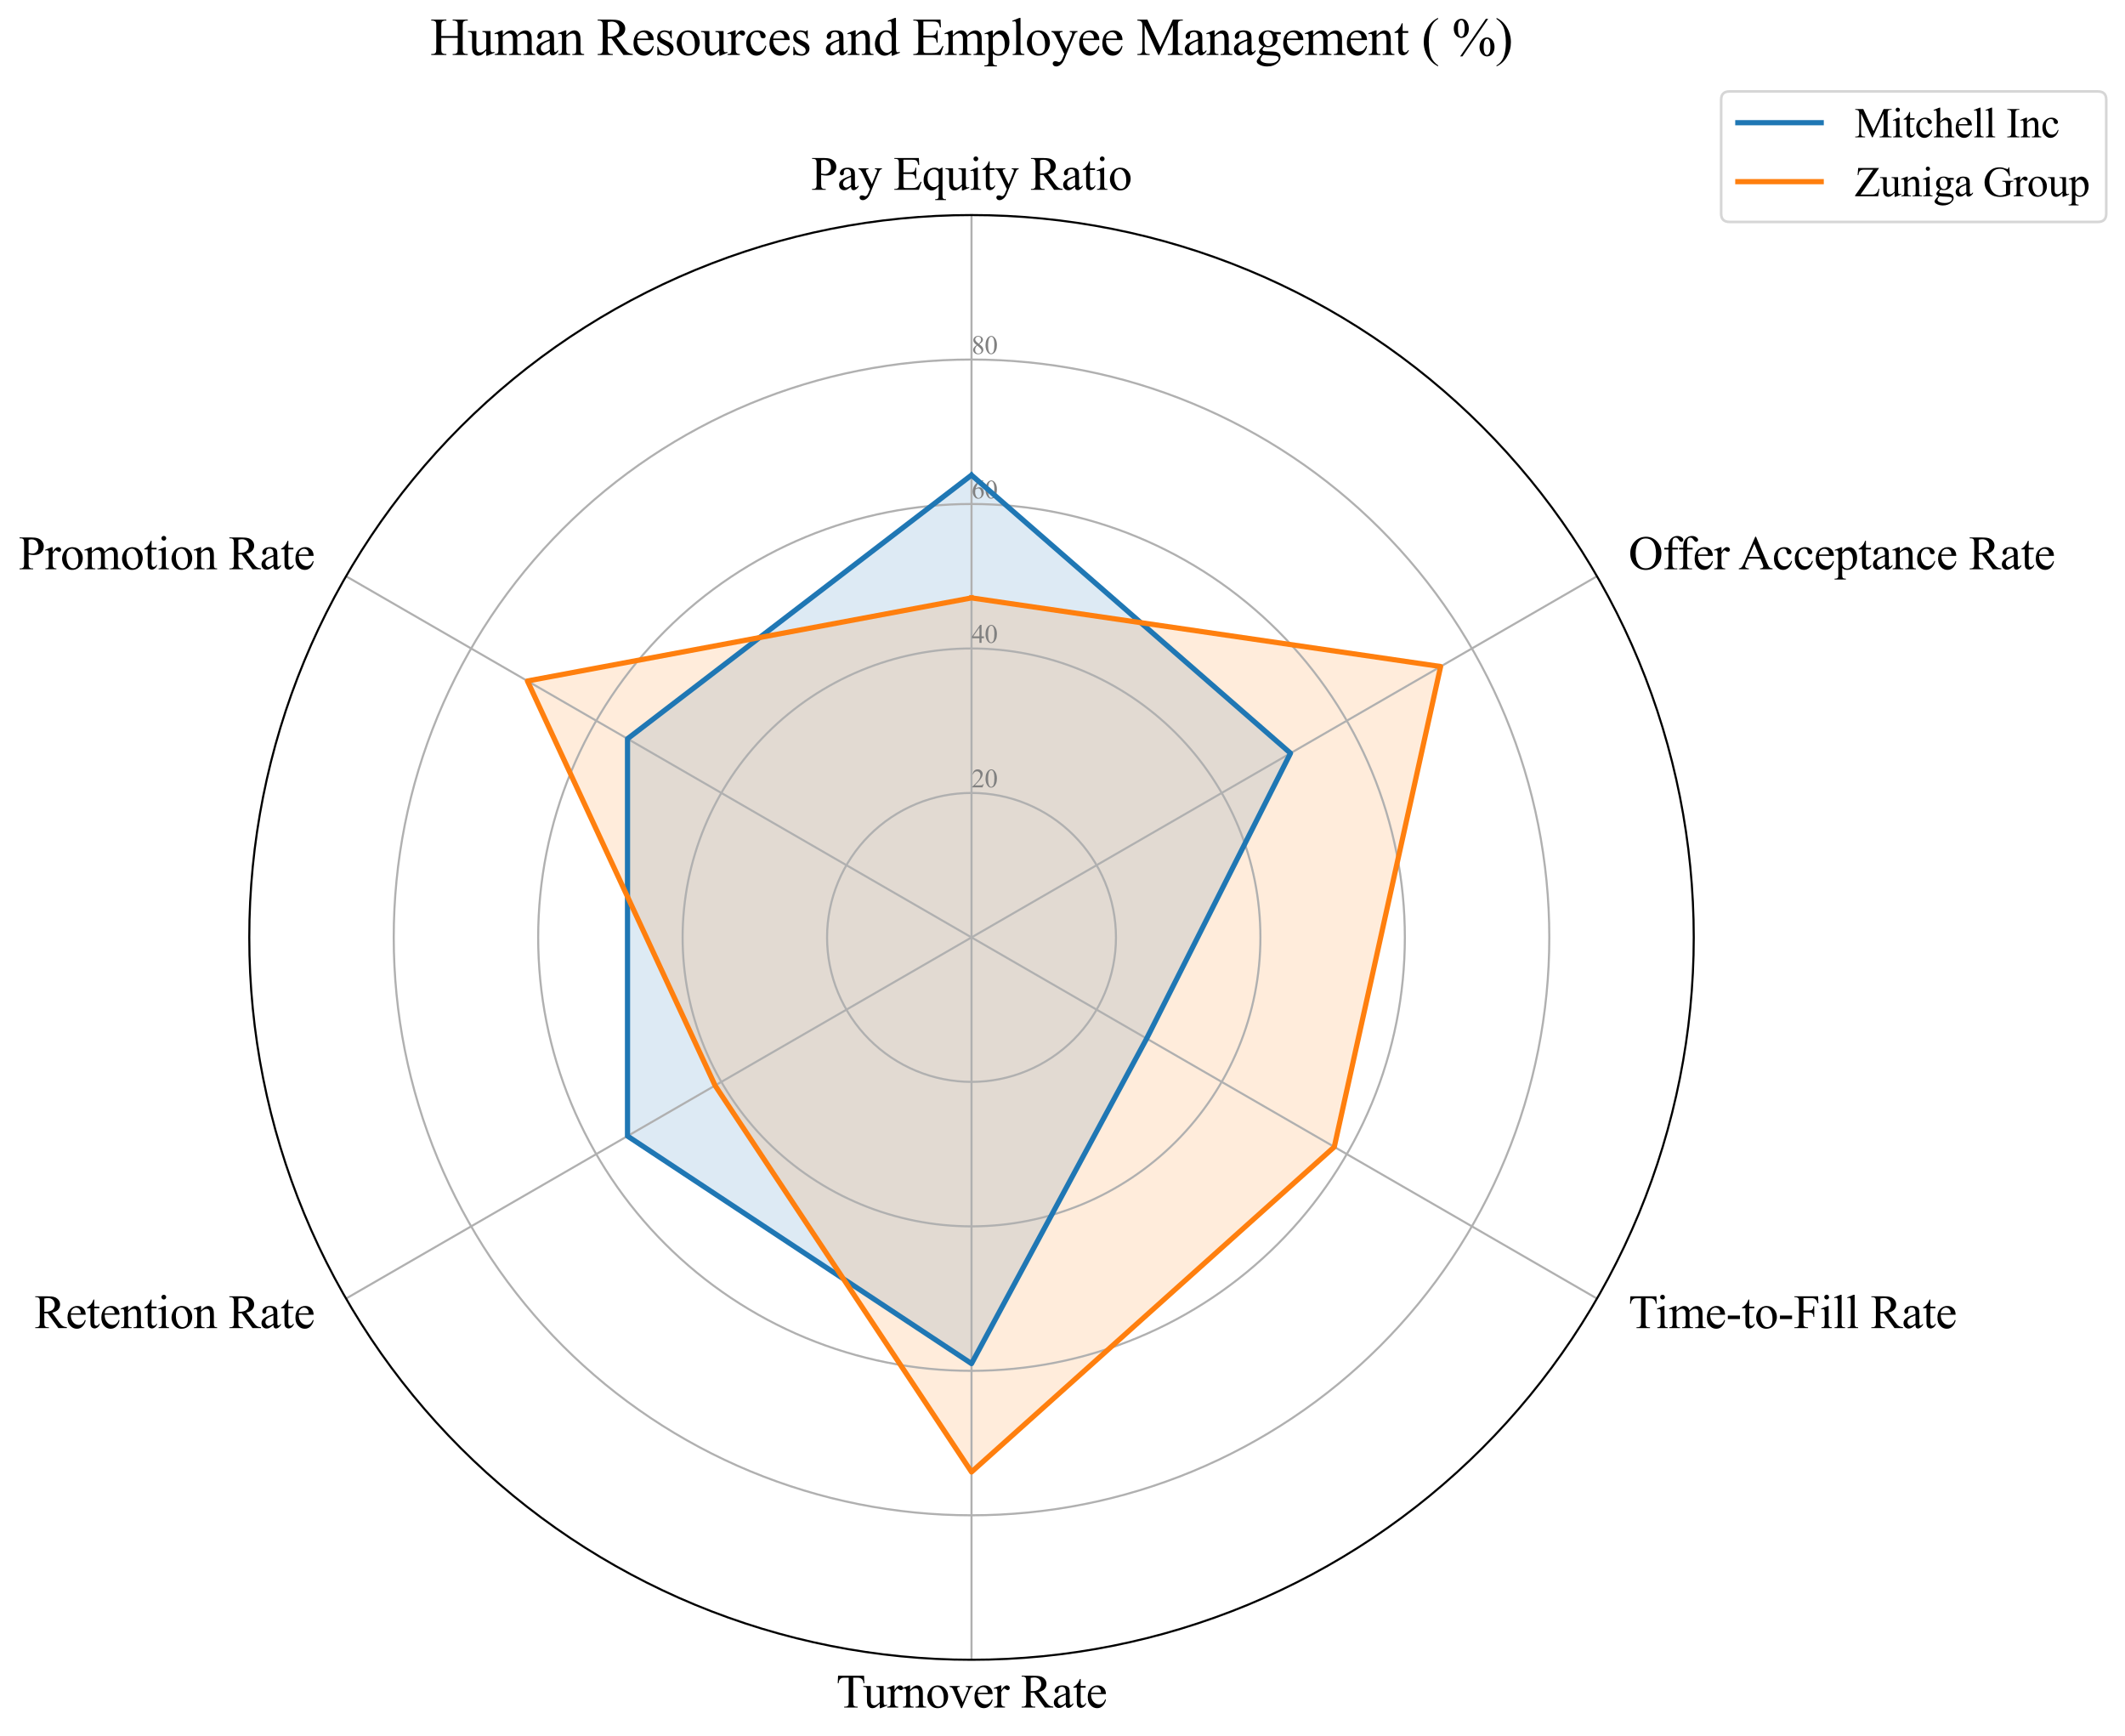 <?xml version="1.0" encoding="utf-8" standalone="no"?>
<!DOCTYPE svg PUBLIC "-//W3C//DTD SVG 1.1//EN"
  "http://www.w3.org/Graphics/SVG/1.1/DTD/svg11.dtd">
<svg xmlns:xlink="http://www.w3.org/1999/xlink" width="815.599pt" height="666.302pt" viewBox="0 0 815.599 666.302" xmlns="http://www.w3.org/2000/svg" version="1.1">
 <defs>
  <style type="text/css">*{stroke-linejoin: round; stroke-linecap: butt}</style>
 </defs>
 <g id="figure_1">
  <g id="patch_1">
   <path d="M 0 666.302 
L 815.599 666.302 
L 815.599 0 
L 0 0 
z
" style="fill: #ffffff"/>
  </g>
  <g id="axes_1">
   <g id="patch_2">
    <path d="M 650.079 359.728 
C 650.079 323.326 642.909 287.278 628.979 253.648 
C 615.049 220.017 594.629 189.457 568.889 163.718 
C 543.15 137.978 512.59 117.558 478.959 103.628 
C 445.329 89.698 409.281 82.528 372.879 82.528 
C 336.478 82.528 300.43 89.698 266.8 103.628 
C 233.169 117.558 202.609 137.978 176.869 163.718 
C 151.13 189.457 130.71 220.017 116.78 253.648 
C 102.85 287.278 95.679 323.326 95.679 359.728 
C 95.679 396.129 102.85 432.177 116.78 465.807 
C 130.71 499.438 151.13 529.998 176.869 555.737 
C 202.609 581.477 233.169 601.897 266.8 615.827 
C 300.43 629.757 336.478 636.928 372.879 636.928 
C 409.281 636.928 445.329 629.757 478.959 615.827 
C 512.59 601.897 543.15 581.477 568.889 555.737 
C 594.629 529.998 615.049 499.438 628.979 465.807 
C 642.909 432.177 650.079 396.129 650.079 359.728 
M 372.879 359.728 
C 372.879 359.728 372.879 359.728 372.879 359.728 
C 372.879 359.728 372.879 359.728 372.879 359.728 
C 372.879 359.728 372.879 359.728 372.879 359.728 
C 372.879 359.728 372.879 359.728 372.879 359.728 
C 372.879 359.728 372.879 359.728 372.879 359.728 
C 372.879 359.728 372.879 359.728 372.879 359.728 
C 372.879 359.728 372.879 359.728 372.879 359.728 
C 372.879 359.728 372.879 359.728 372.879 359.728 
C 372.879 359.728 372.879 359.728 372.879 359.728 
C 372.879 359.728 372.879 359.728 372.879 359.728 
C 372.879 359.728 372.879 359.728 372.879 359.728 
C 372.879 359.728 372.879 359.728 372.879 359.728 
C 372.879 359.728 372.879 359.728 372.879 359.728 
C 372.879 359.728 372.879 359.728 372.879 359.728 
C 372.879 359.728 372.879 359.728 372.879 359.728 
C 372.879 359.728 372.879 359.728 372.879 359.728 
z
" style="fill: #ffffff"/>
   </g>
   <g id="patch_3">
    <path d="M 372.879 182.32 
L 495.311 289.041 
L 440.097 398.536 
L 372.879 523.275 
L 240.845 435.957 
L 240.845 283.498 
z
" clip-path="url(#pd6d0d090e8)" style="fill: #1f77b4; opacity: 0.15; stroke: #1f77b4; stroke-linejoin: miter"/>
   </g>
   <g id="patch_4">
    <path d="M 372.879 229.444 
L 552.926 255.778 
L 512.116 440.115 
L 372.879 564.856 
L 274.454 416.553 
L 202.435 261.322 
z
" clip-path="url(#pd6d0d090e8)" style="fill: #ff7f0e; opacity: 0.15; stroke: #ff7f0e; stroke-linejoin: miter"/>
   </g>
   <g id="matplotlib.axis_1">
    <g id="xtick_1">
     <g id="line2d_1">
      <path d="M 372.879 359.728 
L 372.879 82.528 
" clip-path="url(#pd6d0d090e8)" style="fill: none; stroke: #b0b0b0; stroke-width: 0.8; stroke-linecap: square"/>
     </g>
     <g id="text_1">
      <!-- Pay Equity Ratio -->
      <g transform="translate(311.383 72.835) scale(0.18 -0.18)">
       <defs>
        <path id="TimesNewRomanPSMT-50" d="M 1313 1984 
L 1313 750 
Q 1313 350 1400 253 
Q 1519 116 1759 116 
L 1922 116 
L 1922 0 
L 106 0 
L 106 116 
L 266 116 
Q 534 116 650 291 
Q 713 388 713 750 
L 713 3488 
Q 713 3888 628 3984 
Q 506 4122 266 4122 
L 106 4122 
L 106 4238 
L 1659 4238 
Q 2228 4238 2556 4120 
Q 2884 4003 3109 3725 
Q 3334 3447 3334 3066 
Q 3334 2547 2992 2222 
Q 2650 1897 2025 1897 
Q 1872 1897 1694 1919 
Q 1516 1941 1313 1984 
z
M 1313 2163 
Q 1478 2131 1606 2115 
Q 1734 2100 1825 2100 
Q 2150 2100 2386 2351 
Q 2622 2603 2622 3003 
Q 2622 3278 2509 3514 
Q 2397 3750 2190 3867 
Q 1984 3984 1722 3984 
Q 1563 3984 1313 3925 
L 1313 2163 
z
" transform="scale(0.016)"/>
        <path id="TimesNewRomanPSMT-61" d="M 1822 413 
Q 1381 72 1269 19 
Q 1100 -59 909 -59 
Q 613 -59 420 144 
Q 228 347 228 678 
Q 228 888 322 1041 
Q 450 1253 767 1440 
Q 1084 1628 1822 1897 
L 1822 2009 
Q 1822 2438 1686 2597 
Q 1550 2756 1291 2756 
Q 1094 2756 978 2650 
Q 859 2544 859 2406 
L 866 2225 
Q 866 2081 792 2003 
Q 719 1925 600 1925 
Q 484 1925 411 2006 
Q 338 2088 338 2228 
Q 338 2497 613 2722 
Q 888 2947 1384 2947 
Q 1766 2947 2009 2819 
Q 2194 2722 2281 2516 
Q 2338 2381 2338 1966 
L 2338 994 
Q 2338 584 2353 492 
Q 2369 400 2405 369 
Q 2441 338 2488 338 
Q 2538 338 2575 359 
Q 2641 400 2828 588 
L 2828 413 
Q 2478 -56 2159 -56 
Q 2006 -56 1915 50 
Q 1825 156 1822 413 
z
M 1822 616 
L 1822 1706 
Q 1350 1519 1213 1441 
Q 966 1303 859 1153 
Q 753 1003 753 825 
Q 753 600 887 451 
Q 1022 303 1197 303 
Q 1434 303 1822 616 
z
" transform="scale(0.016)"/>
        <path id="TimesNewRomanPSMT-79" d="M 38 2863 
L 1372 2863 
L 1372 2747 
L 1306 2747 
Q 1166 2747 1095 2686 
Q 1025 2625 1025 2534 
Q 1025 2413 1128 2197 
L 1825 753 
L 2466 2334 
Q 2519 2463 2519 2588 
Q 2519 2644 2497 2672 
Q 2472 2706 2419 2726 
Q 2366 2747 2231 2747 
L 2231 2863 
L 3163 2863 
L 3163 2747 
Q 3047 2734 2984 2696 
Q 2922 2659 2847 2556 
Q 2819 2513 2741 2316 
L 1575 -541 
Q 1406 -956 1132 -1168 
Q 859 -1381 606 -1381 
Q 422 -1381 303 -1275 
Q 184 -1169 184 -1031 
Q 184 -900 270 -820 
Q 356 -741 506 -741 
Q 609 -741 788 -809 
Q 913 -856 944 -856 
Q 1038 -856 1148 -759 
Q 1259 -663 1372 -384 
L 1575 113 
L 547 2272 
Q 500 2369 397 2513 
Q 319 2622 269 2659 
Q 197 2709 38 2747 
L 38 2863 
z
" transform="scale(0.016)"/>
        <path id="TimesNewRomanPSMT-20" transform="scale(0.016)"/>
        <path id="TimesNewRomanPSMT-45" d="M 1338 4006 
L 1338 2331 
L 2269 2331 
Q 2631 2331 2753 2441 
Q 2916 2584 2934 2947 
L 3050 2947 
L 3050 1472 
L 2934 1472 
Q 2891 1781 2847 1869 
Q 2791 1978 2662 2040 
Q 2534 2103 2269 2103 
L 1338 2103 
L 1338 706 
Q 1338 425 1363 364 
Q 1388 303 1450 267 
Q 1513 231 1688 231 
L 2406 231 
Q 2766 231 2928 281 
Q 3091 331 3241 478 
Q 3434 672 3638 1063 
L 3763 1063 
L 3397 0 
L 131 0 
L 131 116 
L 281 116 
Q 431 116 566 188 
Q 666 238 702 338 
Q 738 438 738 747 
L 738 3500 
Q 738 3903 656 3997 
Q 544 4122 281 4122 
L 131 4122 
L 131 4238 
L 3397 4238 
L 3444 3309 
L 3322 3309 
Q 3256 3644 3176 3769 
Q 3097 3894 2941 3959 
Q 2816 4006 2500 4006 
L 1338 4006 
z
" transform="scale(0.016)"/>
        <path id="TimesNewRomanPSMT-71" d="M 2734 2947 
L 2734 -734 
Q 2734 -1009 2771 -1087 
Q 2809 -1166 2889 -1209 
Q 2969 -1253 3200 -1253 
L 3200 -1369 
L 1756 -1369 
L 1756 -1253 
L 1816 -1253 
Q 1991 -1253 2081 -1203 
Q 2144 -1169 2181 -1080 
Q 2219 -991 2219 -734 
L 2219 497 
Q 1934 159 1721 35 
Q 1509 -88 1281 -88 
Q 866 -88 539 290 
Q 213 669 213 1303 
Q 213 2031 644 2489 
Q 1075 2947 1684 2947 
Q 1863 2947 2013 2897 
Q 2163 2847 2281 2747 
Q 2463 2834 2628 2947 
L 2734 2947 
z
M 2219 694 
L 2219 2038 
Q 2219 2272 2158 2406 
Q 2097 2541 1940 2634 
Q 1784 2728 1588 2728 
Q 1238 2728 988 2431 
Q 738 2134 738 1531 
Q 738 953 992 653 
Q 1247 353 1606 353 
Q 1791 353 1934 433 
Q 2078 513 2219 694 
z
" transform="scale(0.016)"/>
        <path id="TimesNewRomanPSMT-75" d="M 2709 2863 
L 2709 1128 
Q 2709 631 2732 520 
Q 2756 409 2807 365 
Q 2859 322 2928 322 
Q 3025 322 3147 375 
L 3191 266 
L 2334 -88 
L 2194 -88 
L 2194 519 
Q 1825 119 1631 15 
Q 1438 -88 1222 -88 
Q 981 -88 804 51 
Q 628 191 559 409 
Q 491 628 491 1028 
L 491 2306 
Q 491 2509 447 2587 
Q 403 2666 317 2708 
Q 231 2750 6 2747 
L 6 2863 
L 1009 2863 
L 1009 947 
Q 1009 547 1148 422 
Q 1288 297 1484 297 
Q 1619 297 1789 381 
Q 1959 466 2194 703 
L 2194 2325 
Q 2194 2569 2105 2655 
Q 2016 2741 1734 2747 
L 1734 2863 
L 2709 2863 
z
" transform="scale(0.016)"/>
        <path id="TimesNewRomanPSMT-69" d="M 928 4444 
Q 1059 4444 1151 4351 
Q 1244 4259 1244 4128 
Q 1244 3997 1151 3903 
Q 1059 3809 928 3809 
Q 797 3809 703 3903 
Q 609 3997 609 4128 
Q 609 4259 701 4351 
Q 794 4444 928 4444 
z
M 1188 2947 
L 1188 647 
Q 1188 378 1227 289 
Q 1266 200 1342 156 
Q 1419 113 1622 113 
L 1622 0 
L 231 0 
L 231 113 
Q 441 113 512 153 
Q 584 194 626 287 
Q 669 381 669 647 
L 669 1750 
Q 669 2216 641 2353 
Q 619 2453 572 2492 
Q 525 2531 444 2531 
Q 356 2531 231 2484 
L 188 2597 
L 1050 2947 
L 1188 2947 
z
" transform="scale(0.016)"/>
        <path id="TimesNewRomanPSMT-74" d="M 1031 3803 
L 1031 2863 
L 1700 2863 
L 1700 2644 
L 1031 2644 
L 1031 788 
Q 1031 509 1111 412 
Q 1191 316 1316 316 
Q 1419 316 1516 380 
Q 1613 444 1666 569 
L 1788 569 
Q 1678 263 1478 108 
Q 1278 -47 1066 -47 
Q 922 -47 784 33 
Q 647 113 581 261 
Q 516 409 516 719 
L 516 2644 
L 63 2644 
L 63 2747 
Q 234 2816 414 2980 
Q 594 3144 734 3369 
Q 806 3488 934 3803 
L 1031 3803 
z
" transform="scale(0.016)"/>
        <path id="TimesNewRomanPSMT-52" d="M 4325 0 
L 3194 0 
L 1759 1981 
Q 1600 1975 1500 1975 
Q 1459 1975 1412 1976 
Q 1366 1978 1316 1981 
L 1316 750 
Q 1316 350 1403 253 
Q 1522 116 1759 116 
L 1925 116 
L 1925 0 
L 109 0 
L 109 116 
L 269 116 
Q 538 116 653 291 
Q 719 388 719 750 
L 719 3488 
Q 719 3888 631 3984 
Q 509 4122 269 4122 
L 109 4122 
L 109 4238 
L 1653 4238 
Q 2328 4238 2648 4139 
Q 2969 4041 3192 3777 
Q 3416 3513 3416 3147 
Q 3416 2756 3161 2468 
Q 2906 2181 2372 2063 
L 3247 847 
Q 3547 428 3762 290 
Q 3978 153 4325 116 
L 4325 0 
z
M 1316 2178 
Q 1375 2178 1419 2176 
Q 1463 2175 1491 2175 
Q 2097 2175 2405 2437 
Q 2713 2700 2713 3106 
Q 2713 3503 2464 3751 
Q 2216 4000 1806 4000 
Q 1625 4000 1316 3941 
L 1316 2178 
z
" transform="scale(0.016)"/>
        <path id="TimesNewRomanPSMT-6f" d="M 1600 2947 
Q 2250 2947 2644 2453 
Q 2978 2031 2978 1484 
Q 2978 1100 2793 706 
Q 2609 313 2286 112 
Q 1963 -88 1566 -88 
Q 919 -88 538 428 
Q 216 863 216 1403 
Q 216 1797 411 2186 
Q 606 2575 925 2761 
Q 1244 2947 1600 2947 
z
M 1503 2744 
Q 1338 2744 1170 2645 
Q 1003 2547 900 2300 
Q 797 2053 797 1666 
Q 797 1041 1045 587 
Q 1294 134 1700 134 
Q 2003 134 2200 384 
Q 2397 634 2397 1244 
Q 2397 2006 2069 2444 
Q 1847 2744 1503 2744 
z
" transform="scale(0.016)"/>
       </defs>
       <use xlink:href="#TimesNewRomanPSMT-50"/>
       <use xlink:href="#TimesNewRomanPSMT-61" transform="translate(55.615 0)"/>
       <use xlink:href="#TimesNewRomanPSMT-79" transform="translate(100 0)"/>
       <use xlink:href="#TimesNewRomanPSMT-20" transform="translate(150 0)"/>
       <use xlink:href="#TimesNewRomanPSMT-45" transform="translate(175 0)"/>
       <use xlink:href="#TimesNewRomanPSMT-71" transform="translate(236.084 0)"/>
       <use xlink:href="#TimesNewRomanPSMT-75" transform="translate(286.084 0)"/>
       <use xlink:href="#TimesNewRomanPSMT-69" transform="translate(336.084 0)"/>
       <use xlink:href="#TimesNewRomanPSMT-74" transform="translate(363.867 0)"/>
       <use xlink:href="#TimesNewRomanPSMT-79" transform="translate(391.65 0)"/>
       <use xlink:href="#TimesNewRomanPSMT-20" transform="translate(441.65 0)"/>
       <use xlink:href="#TimesNewRomanPSMT-52" transform="translate(466.65 0)"/>
       <use xlink:href="#TimesNewRomanPSMT-61" transform="translate(533.35 0)"/>
       <use xlink:href="#TimesNewRomanPSMT-74" transform="translate(577.734 0)"/>
       <use xlink:href="#TimesNewRomanPSMT-69" transform="translate(605.518 0)"/>
       <use xlink:href="#TimesNewRomanPSMT-6f" transform="translate(633.301 0)"/>
      </g>
     </g>
    </g>
    <g id="xtick_2">
     <g id="line2d_2">
      <path d="M 372.879 359.728 
L 612.942 221.127 
" clip-path="url(#pd6d0d090e8)" style="fill: none; stroke: #b0b0b0; stroke-width: 0.8; stroke-linecap: square"/>
     </g>
     <g id="text_2">
      <!-- Offer Acceptance Rate -->
      <g transform="translate(625.066 218.452) scale(0.18 -0.18)">
       <defs>
        <path id="TimesNewRomanPSMT-4f" d="M 2341 4334 
Q 3166 4334 3770 3707 
Q 4375 3081 4375 2144 
Q 4375 1178 3765 540 
Q 3156 -97 2291 -97 
Q 1416 -97 820 525 
Q 225 1147 225 2134 
Q 225 3144 913 3781 
Q 1509 4334 2341 4334 
z
M 2281 4106 
Q 1713 4106 1369 3684 
Q 941 3159 941 2147 
Q 941 1109 1384 550 
Q 1725 125 2284 125 
Q 2881 125 3270 590 
Q 3659 1056 3659 2059 
Q 3659 3147 3231 3681 
Q 2888 4106 2281 4106 
z
" transform="scale(0.016)"/>
        <path id="TimesNewRomanPSMT-66" d="M 1319 2638 
L 1319 756 
Q 1319 356 1406 250 
Q 1522 113 1716 113 
L 1975 113 
L 1975 0 
L 266 0 
L 266 113 
L 394 113 
Q 519 113 622 175 
Q 725 238 764 344 
Q 803 450 803 756 
L 803 2638 
L 247 2638 
L 247 2863 
L 803 2863 
L 803 3050 
Q 803 3478 940 3775 
Q 1078 4072 1361 4255 
Q 1644 4438 1997 4438 
Q 2325 4438 2600 4225 
Q 2781 4084 2781 3909 
Q 2781 3816 2700 3733 
Q 2619 3650 2525 3650 
Q 2453 3650 2373 3701 
Q 2294 3753 2178 3923 
Q 2063 4094 1966 4153 
Q 1869 4213 1750 4213 
Q 1606 4213 1506 4136 
Q 1406 4059 1362 3898 
Q 1319 3738 1319 3069 
L 1319 2863 
L 2056 2863 
L 2056 2638 
L 1319 2638 
z
" transform="scale(0.016)"/>
        <path id="TimesNewRomanPSMT-65" d="M 681 1784 
Q 678 1147 991 784 
Q 1303 422 1725 422 
Q 2006 422 2214 576 
Q 2422 731 2563 1106 
L 2659 1044 
Q 2594 616 2278 264 
Q 1963 -88 1488 -88 
Q 972 -88 605 314 
Q 238 716 238 1394 
Q 238 2128 614 2539 
Q 991 2950 1559 2950 
Q 2041 2950 2350 2633 
Q 2659 2316 2659 1784 
L 681 1784 
z
M 681 1966 
L 2006 1966 
Q 1991 2241 1941 2353 
Q 1863 2528 1708 2628 
Q 1553 2728 1384 2728 
Q 1125 2728 920 2526 
Q 716 2325 681 1966 
z
" transform="scale(0.016)"/>
        <path id="TimesNewRomanPSMT-72" d="M 1038 2947 
L 1038 2303 
Q 1397 2947 1775 2947 
Q 1947 2947 2059 2842 
Q 2172 2738 2172 2600 
Q 2172 2478 2090 2393 
Q 2009 2309 1897 2309 
Q 1788 2309 1652 2417 
Q 1516 2525 1450 2525 
Q 1394 2525 1328 2463 
Q 1188 2334 1038 2041 
L 1038 669 
Q 1038 431 1097 309 
Q 1138 225 1241 169 
Q 1344 113 1538 113 
L 1538 0 
L 72 0 
L 72 113 
Q 291 113 397 181 
Q 475 231 506 341 
Q 522 394 522 644 
L 522 1753 
Q 522 2253 501 2348 
Q 481 2444 426 2487 
Q 372 2531 291 2531 
Q 194 2531 72 2484 
L 41 2597 
L 906 2947 
L 1038 2947 
z
" transform="scale(0.016)"/>
        <path id="TimesNewRomanPSMT-41" d="M 2928 1419 
L 1288 1419 
L 1000 750 
Q 894 503 894 381 
Q 894 284 986 211 
Q 1078 138 1384 116 
L 1384 0 
L 50 0 
L 50 116 
Q 316 163 394 238 
Q 553 388 747 847 
L 2238 4334 
L 2347 4334 
L 3822 809 
Q 4000 384 4145 257 
Q 4291 131 4550 116 
L 4550 0 
L 2878 0 
L 2878 116 
Q 3131 128 3220 200 
Q 3309 272 3309 375 
Q 3309 513 3184 809 
L 2928 1419 
z
M 2841 1650 
L 2122 3363 
L 1384 1650 
L 2841 1650 
z
" transform="scale(0.016)"/>
        <path id="TimesNewRomanPSMT-63" d="M 2631 1088 
Q 2516 522 2178 217 
Q 1841 -88 1431 -88 
Q 944 -88 581 321 
Q 219 731 219 1428 
Q 219 2103 620 2525 
Q 1022 2947 1584 2947 
Q 2006 2947 2278 2723 
Q 2550 2500 2550 2259 
Q 2550 2141 2473 2067 
Q 2397 1994 2259 1994 
Q 2075 1994 1981 2113 
Q 1928 2178 1911 2362 
Q 1894 2547 1784 2644 
Q 1675 2738 1481 2738 
Q 1169 2738 978 2506 
Q 725 2200 725 1697 
Q 725 1184 976 792 
Q 1228 400 1656 400 
Q 1963 400 2206 609 
Q 2378 753 2541 1131 
L 2631 1088 
z
" transform="scale(0.016)"/>
        <path id="TimesNewRomanPSMT-70" d="M -6 2578 
L 875 2934 
L 994 2934 
L 994 2266 
Q 1216 2644 1439 2795 
Q 1663 2947 1909 2947 
Q 2341 2947 2628 2609 
Q 2981 2197 2981 1534 
Q 2981 794 2556 309 
Q 2206 -88 1675 -88 
Q 1444 -88 1275 -22 
Q 1150 25 994 166 
L 994 -706 
Q 994 -1000 1030 -1079 
Q 1066 -1159 1155 -1206 
Q 1244 -1253 1478 -1253 
L 1478 -1369 
L -22 -1369 
L -22 -1253 
L 56 -1253 
Q 228 -1256 350 -1188 
Q 409 -1153 442 -1076 
Q 475 -1000 475 -688 
L 475 2019 
Q 475 2297 450 2372 
Q 425 2447 370 2484 
Q 316 2522 222 2522 
Q 147 2522 31 2478 
L -6 2578 
z
M 994 2081 
L 994 1013 
Q 994 666 1022 556 
Q 1066 375 1236 237 
Q 1406 100 1666 100 
Q 1978 100 2172 344 
Q 2425 663 2425 1241 
Q 2425 1897 2138 2250 
Q 1938 2494 1663 2494 
Q 1513 2494 1366 2419 
Q 1253 2363 994 2081 
z
" transform="scale(0.016)"/>
        <path id="TimesNewRomanPSMT-6e" d="M 1034 2341 
Q 1538 2947 1994 2947 
Q 2228 2947 2397 2830 
Q 2566 2713 2666 2444 
Q 2734 2256 2734 1869 
L 2734 647 
Q 2734 375 2778 278 
Q 2813 200 2889 156 
Q 2966 113 3172 113 
L 3172 0 
L 1756 0 
L 1756 113 
L 1816 113 
Q 2016 113 2095 173 
Q 2175 234 2206 353 
Q 2219 400 2219 647 
L 2219 1819 
Q 2219 2209 2117 2386 
Q 2016 2563 1775 2563 
Q 1403 2563 1034 2156 
L 1034 647 
Q 1034 356 1069 288 
Q 1113 197 1189 155 
Q 1266 113 1500 113 
L 1500 0 
L 84 0 
L 84 113 
L 147 113 
Q 366 113 442 223 
Q 519 334 519 647 
L 519 1709 
Q 519 2225 495 2337 
Q 472 2450 423 2490 
Q 375 2531 294 2531 
Q 206 2531 84 2484 
L 38 2597 
L 900 2947 
L 1034 2947 
L 1034 2341 
z
" transform="scale(0.016)"/>
       </defs>
       <use xlink:href="#TimesNewRomanPSMT-4f"/>
       <use xlink:href="#TimesNewRomanPSMT-66" transform="translate(72.217 0)"/>
       <use xlink:href="#TimesNewRomanPSMT-66" transform="translate(103.768 0)"/>
       <use xlink:href="#TimesNewRomanPSMT-65" transform="translate(137.068 0)"/>
       <use xlink:href="#TimesNewRomanPSMT-72" transform="translate(181.453 0)"/>
       <use xlink:href="#TimesNewRomanPSMT-20" transform="translate(214.754 0)"/>
       <use xlink:href="#TimesNewRomanPSMT-41" transform="translate(234.254 0)"/>
       <use xlink:href="#TimesNewRomanPSMT-63" transform="translate(306.471 0)"/>
       <use xlink:href="#TimesNewRomanPSMT-63" transform="translate(350.855 0)"/>
       <use xlink:href="#TimesNewRomanPSMT-65" transform="translate(395.24 0)"/>
       <use xlink:href="#TimesNewRomanPSMT-70" transform="translate(439.625 0)"/>
       <use xlink:href="#TimesNewRomanPSMT-74" transform="translate(489.625 0)"/>
       <use xlink:href="#TimesNewRomanPSMT-61" transform="translate(517.408 0)"/>
       <use xlink:href="#TimesNewRomanPSMT-6e" transform="translate(561.793 0)"/>
       <use xlink:href="#TimesNewRomanPSMT-63" transform="translate(611.793 0)"/>
       <use xlink:href="#TimesNewRomanPSMT-65" transform="translate(656.178 0)"/>
       <use xlink:href="#TimesNewRomanPSMT-20" transform="translate(700.562 0)"/>
       <use xlink:href="#TimesNewRomanPSMT-52" transform="translate(725.562 0)"/>
       <use xlink:href="#TimesNewRomanPSMT-61" transform="translate(792.262 0)"/>
       <use xlink:href="#TimesNewRomanPSMT-74" transform="translate(836.646 0)"/>
       <use xlink:href="#TimesNewRomanPSMT-65" transform="translate(864.43 0)"/>
      </g>
     </g>
    </g>
    <g id="xtick_3">
     <g id="line2d_3">
      <path d="M 372.879 359.728 
L 612.942 498.327 
" clip-path="url(#pd6d0d090e8)" style="fill: none; stroke: #b0b0b0; stroke-width: 0.8; stroke-linecap: square"/>
     </g>
     <g id="text_3">
      <!-- Time-to-Fill Rate -->
      <g transform="translate(625.066 509.652) scale(0.18 -0.18)">
       <defs>
        <path id="TimesNewRomanPSMT-54" d="M 3703 4238 
L 3750 3244 
L 3631 3244 
Q 3597 3506 3538 3619 
Q 3441 3800 3280 3886 
Q 3119 3972 2856 3972 
L 2259 3972 
L 2259 734 
Q 2259 344 2344 247 
Q 2463 116 2709 116 
L 2856 116 
L 2856 0 
L 1059 0 
L 1059 116 
L 1209 116 
Q 1478 116 1591 278 
Q 1659 378 1659 734 
L 1659 3972 
L 1150 3972 
Q 853 3972 728 3928 
Q 566 3869 450 3700 
Q 334 3531 313 3244 
L 194 3244 
L 244 4238 
L 3703 4238 
z
" transform="scale(0.016)"/>
        <path id="TimesNewRomanPSMT-6d" d="M 1050 2338 
Q 1363 2650 1419 2697 
Q 1559 2816 1721 2881 
Q 1884 2947 2044 2947 
Q 2313 2947 2506 2790 
Q 2700 2634 2766 2338 
Q 3088 2713 3309 2830 
Q 3531 2947 3766 2947 
Q 3994 2947 4170 2830 
Q 4347 2713 4450 2447 
Q 4519 2266 4519 1878 
L 4519 647 
Q 4519 378 4559 278 
Q 4591 209 4675 161 
Q 4759 113 4950 113 
L 4950 0 
L 3538 0 
L 3538 113 
L 3597 113 
Q 3781 113 3884 184 
Q 3956 234 3988 344 
Q 4000 397 4000 647 
L 4000 1878 
Q 4000 2228 3916 2372 
Q 3794 2572 3525 2572 
Q 3359 2572 3192 2489 
Q 3025 2406 2788 2181 
L 2781 2147 
L 2788 2013 
L 2788 647 
Q 2788 353 2820 281 
Q 2853 209 2943 161 
Q 3034 113 3253 113 
L 3253 0 
L 1806 0 
L 1806 113 
Q 2044 113 2133 169 
Q 2222 225 2256 338 
Q 2272 391 2272 647 
L 2272 1878 
Q 2272 2228 2169 2381 
Q 2031 2581 1784 2581 
Q 1616 2581 1450 2491 
Q 1191 2353 1050 2181 
L 1050 647 
Q 1050 366 1089 281 
Q 1128 197 1204 155 
Q 1281 113 1516 113 
L 1516 0 
L 100 0 
L 100 113 
Q 297 113 375 155 
Q 453 197 493 289 
Q 534 381 534 647 
L 534 1741 
Q 534 2213 506 2350 
Q 484 2453 437 2492 
Q 391 2531 309 2531 
Q 222 2531 100 2484 
L 53 2597 
L 916 2947 
L 1050 2947 
L 1050 2338 
z
" transform="scale(0.016)"/>
        <path id="TimesNewRomanPSMT-2d" d="M 259 1672 
L 1875 1672 
L 1875 1200 
L 259 1200 
L 259 1672 
z
" transform="scale(0.016)"/>
        <path id="TimesNewRomanPSMT-46" d="M 1309 4006 
L 1309 2341 
L 2081 2341 
Q 2347 2341 2470 2458 
Q 2594 2575 2634 2922 
L 2750 2922 
L 2750 1488 
L 2634 1488 
Q 2631 1734 2570 1850 
Q 2509 1966 2401 2023 
Q 2294 2081 2081 2081 
L 1309 2081 
L 1309 750 
Q 1309 428 1350 325 
Q 1381 247 1481 191 
Q 1619 116 1769 116 
L 1922 116 
L 1922 0 
L 103 0 
L 103 116 
L 253 116 
Q 516 116 634 269 
Q 709 369 709 750 
L 709 3488 
Q 709 3809 669 3913 
Q 638 3991 541 4047 
Q 406 4122 253 4122 
L 103 4122 
L 103 4238 
L 3256 4238 
L 3297 3306 
L 3188 3306 
Q 3106 3603 2998 3742 
Q 2891 3881 2733 3943 
Q 2575 4006 2244 4006 
L 1309 4006 
z
" transform="scale(0.016)"/>
        <path id="TimesNewRomanPSMT-6c" d="M 1184 4444 
L 1184 647 
Q 1184 378 1223 290 
Q 1263 203 1344 158 
Q 1425 113 1647 113 
L 1647 0 
L 244 0 
L 244 113 
Q 441 113 512 153 
Q 584 194 625 287 
Q 666 381 666 647 
L 666 3247 
Q 666 3731 644 3842 
Q 622 3953 573 3993 
Q 525 4034 450 4034 
Q 369 4034 244 3984 
L 191 4094 
L 1044 4444 
L 1184 4444 
z
" transform="scale(0.016)"/>
       </defs>
       <use xlink:href="#TimesNewRomanPSMT-54"/>
       <use xlink:href="#TimesNewRomanPSMT-69" transform="translate(57.584 0)"/>
       <use xlink:href="#TimesNewRomanPSMT-6d" transform="translate(85.367 0)"/>
       <use xlink:href="#TimesNewRomanPSMT-65" transform="translate(163.15 0)"/>
       <use xlink:href="#TimesNewRomanPSMT-2d" transform="translate(207.535 0)"/>
       <use xlink:href="#TimesNewRomanPSMT-74" transform="translate(240.836 0)"/>
       <use xlink:href="#TimesNewRomanPSMT-6f" transform="translate(268.619 0)"/>
       <use xlink:href="#TimesNewRomanPSMT-2d" transform="translate(318.619 0)"/>
       <use xlink:href="#TimesNewRomanPSMT-46" transform="translate(351.92 0)"/>
       <use xlink:href="#TimesNewRomanPSMT-69" transform="translate(407.535 0)"/>
       <use xlink:href="#TimesNewRomanPSMT-6c" transform="translate(435.318 0)"/>
       <use xlink:href="#TimesNewRomanPSMT-6c" transform="translate(463.102 0)"/>
       <use xlink:href="#TimesNewRomanPSMT-20" transform="translate(490.885 0)"/>
       <use xlink:href="#TimesNewRomanPSMT-52" transform="translate(515.885 0)"/>
       <use xlink:href="#TimesNewRomanPSMT-61" transform="translate(582.584 0)"/>
       <use xlink:href="#TimesNewRomanPSMT-74" transform="translate(626.969 0)"/>
       <use xlink:href="#TimesNewRomanPSMT-65" transform="translate(654.752 0)"/>
      </g>
     </g>
    </g>
    <g id="xtick_4">
     <g id="line2d_4">
      <path d="M 372.879 359.728 
L 372.879 636.928 
" clip-path="url(#pd6d0d090e8)" style="fill: none; stroke: #b0b0b0; stroke-width: 0.8; stroke-linecap: square"/>
     </g>
     <g id="text_4">
      <!-- Turnover Rate -->
      <g transform="translate(320.965 655.252) scale(0.18 -0.18)">
       <defs>
        <path id="TimesNewRomanPSMT-76" d="M 53 2863 
L 1400 2863 
L 1400 2747 
L 1313 2747 
Q 1191 2747 1127 2687 
Q 1063 2628 1063 2528 
Q 1063 2419 1128 2269 
L 1794 688 
L 2463 2328 
Q 2534 2503 2534 2594 
Q 2534 2638 2509 2666 
Q 2475 2713 2422 2730 
Q 2369 2747 2206 2747 
L 2206 2863 
L 3141 2863 
L 3141 2747 
Q 2978 2734 2916 2681 
Q 2806 2588 2719 2369 
L 1703 -88 
L 1575 -88 
L 553 2328 
Q 484 2497 421 2570 
Q 359 2644 263 2694 
Q 209 2722 53 2747 
L 53 2863 
z
" transform="scale(0.016)"/>
       </defs>
       <use xlink:href="#TimesNewRomanPSMT-54"/>
       <use xlink:href="#TimesNewRomanPSMT-75" transform="translate(57.584 0)"/>
       <use xlink:href="#TimesNewRomanPSMT-72" transform="translate(107.584 0)"/>
       <use xlink:href="#TimesNewRomanPSMT-6e" transform="translate(140.885 0)"/>
       <use xlink:href="#TimesNewRomanPSMT-6f" transform="translate(190.885 0)"/>
       <use xlink:href="#TimesNewRomanPSMT-76" transform="translate(240.885 0)"/>
       <use xlink:href="#TimesNewRomanPSMT-65" transform="translate(290.885 0)"/>
       <use xlink:href="#TimesNewRomanPSMT-72" transform="translate(335.27 0)"/>
       <use xlink:href="#TimesNewRomanPSMT-20" transform="translate(368.57 0)"/>
       <use xlink:href="#TimesNewRomanPSMT-52" transform="translate(393.57 0)"/>
       <use xlink:href="#TimesNewRomanPSMT-61" transform="translate(460.27 0)"/>
       <use xlink:href="#TimesNewRomanPSMT-74" transform="translate(504.654 0)"/>
       <use xlink:href="#TimesNewRomanPSMT-65" transform="translate(532.438 0)"/>
      </g>
     </g>
    </g>
    <g id="xtick_5">
     <g id="line2d_5">
      <path d="M 372.879 359.728 
L 132.817 498.327 
" clip-path="url(#pd6d0d090e8)" style="fill: none; stroke: #b0b0b0; stroke-width: 0.8; stroke-linecap: square"/>
     </g>
     <g id="text_5">
      <!-- Retention Rate -->
      <g transform="translate(13.216 509.652) scale(0.18 -0.18)">
       <use xlink:href="#TimesNewRomanPSMT-52"/>
       <use xlink:href="#TimesNewRomanPSMT-65" transform="translate(66.699 0)"/>
       <use xlink:href="#TimesNewRomanPSMT-74" transform="translate(111.084 0)"/>
       <use xlink:href="#TimesNewRomanPSMT-65" transform="translate(138.867 0)"/>
       <use xlink:href="#TimesNewRomanPSMT-6e" transform="translate(183.252 0)"/>
       <use xlink:href="#TimesNewRomanPSMT-74" transform="translate(233.252 0)"/>
       <use xlink:href="#TimesNewRomanPSMT-69" transform="translate(261.035 0)"/>
       <use xlink:href="#TimesNewRomanPSMT-6f" transform="translate(288.818 0)"/>
       <use xlink:href="#TimesNewRomanPSMT-6e" transform="translate(338.818 0)"/>
       <use xlink:href="#TimesNewRomanPSMT-20" transform="translate(388.818 0)"/>
       <use xlink:href="#TimesNewRomanPSMT-52" transform="translate(413.818 0)"/>
       <use xlink:href="#TimesNewRomanPSMT-61" transform="translate(480.518 0)"/>
       <use xlink:href="#TimesNewRomanPSMT-74" transform="translate(524.902 0)"/>
       <use xlink:href="#TimesNewRomanPSMT-65" transform="translate(552.686 0)"/>
      </g>
     </g>
    </g>
    <g id="xtick_6">
     <g id="line2d_6">
      <path d="M 372.879 359.728 
L 132.817 221.127 
" clip-path="url(#pd6d0d090e8)" style="fill: none; stroke: #b0b0b0; stroke-width: 0.8; stroke-linecap: square"/>
     </g>
     <g id="text_6">
      <!-- Promotion Rate -->
      <g transform="translate(7.2 218.452) scale(0.18 -0.18)">
       <use xlink:href="#TimesNewRomanPSMT-50"/>
       <use xlink:href="#TimesNewRomanPSMT-72" transform="translate(55.615 0)"/>
       <use xlink:href="#TimesNewRomanPSMT-6f" transform="translate(88.916 0)"/>
       <use xlink:href="#TimesNewRomanPSMT-6d" transform="translate(138.916 0)"/>
       <use xlink:href="#TimesNewRomanPSMT-6f" transform="translate(216.699 0)"/>
       <use xlink:href="#TimesNewRomanPSMT-74" transform="translate(266.699 0)"/>
       <use xlink:href="#TimesNewRomanPSMT-69" transform="translate(294.482 0)"/>
       <use xlink:href="#TimesNewRomanPSMT-6f" transform="translate(322.266 0)"/>
       <use xlink:href="#TimesNewRomanPSMT-6e" transform="translate(372.266 0)"/>
       <use xlink:href="#TimesNewRomanPSMT-20" transform="translate(422.266 0)"/>
       <use xlink:href="#TimesNewRomanPSMT-52" transform="translate(447.266 0)"/>
       <use xlink:href="#TimesNewRomanPSMT-61" transform="translate(513.965 0)"/>
       <use xlink:href="#TimesNewRomanPSMT-74" transform="translate(558.35 0)"/>
       <use xlink:href="#TimesNewRomanPSMT-65" transform="translate(586.133 0)"/>
      </g>
     </g>
    </g>
   </g>
   <g id="matplotlib.axis_2">
    <g id="ytick_1">
     <g id="line2d_7">
      <path d="M 372.879 304.288 
C 380.16 304.288 387.369 305.722 394.095 308.508 
C 400.822 311.294 406.933 315.378 412.081 320.526 
C 417.229 325.673 421.313 331.785 424.099 338.512 
C 426.885 345.238 428.319 352.447 428.319 359.728 
C 428.319 367.008 426.885 374.217 424.099 380.943 
C 421.313 387.67 417.229 393.782 412.081 398.93 
C 406.933 404.077 400.822 408.161 394.095 410.947 
C 387.369 413.733 380.16 415.168 372.879 415.168 
C 365.599 415.168 358.39 413.733 351.663 410.947 
C 344.937 408.161 338.825 404.077 333.677 398.93 
C 328.529 393.782 324.446 387.67 321.66 380.943 
C 318.873 374.217 317.439 367.008 317.439 359.728 
C 317.439 352.447 318.873 345.238 321.66 338.512 
C 324.446 331.785 328.529 325.673 333.677 320.526 
C 338.825 315.378 344.937 311.294 351.663 308.508 
C 358.39 305.722 365.599 304.288 372.879 304.288 
" clip-path="url(#pd6d0d090e8)" style="fill: none; stroke: #b0b0b0; stroke-width: 0.8; stroke-linecap: square"/>
     </g>
     <g id="text_7">
      <!-- 20 -->
      <g style="fill: #808080" transform="translate(372.879 302.148) scale(0.1 -0.1)">
       <defs>
        <path id="TimesNewRomanPSMT-32" d="M 2934 816 
L 2638 0 
L 138 0 
L 138 116 
Q 1241 1122 1691 1759 
Q 2141 2397 2141 2925 
Q 2141 3328 1894 3587 
Q 1647 3847 1303 3847 
Q 991 3847 742 3664 
Q 494 3481 375 3128 
L 259 3128 
Q 338 3706 661 4015 
Q 984 4325 1469 4325 
Q 1984 4325 2329 3994 
Q 2675 3663 2675 3213 
Q 2675 2891 2525 2569 
Q 2294 2063 1775 1497 
Q 997 647 803 472 
L 1909 472 
Q 2247 472 2383 497 
Q 2519 522 2628 598 
Q 2738 675 2819 816 
L 2934 816 
z
" transform="scale(0.016)"/>
        <path id="TimesNewRomanPSMT-30" d="M 231 2094 
Q 231 2819 450 3342 
Q 669 3866 1031 4122 
Q 1313 4325 1613 4325 
Q 2100 4325 2488 3828 
Q 2972 3213 2972 2159 
Q 2972 1422 2759 906 
Q 2547 391 2217 158 
Q 1888 -75 1581 -75 
Q 975 -75 572 641 
Q 231 1244 231 2094 
z
M 844 2016 
Q 844 1141 1059 588 
Q 1238 122 1591 122 
Q 1759 122 1940 273 
Q 2122 425 2216 781 
Q 2359 1319 2359 2297 
Q 2359 3022 2209 3506 
Q 2097 3866 1919 4016 
Q 1791 4119 1609 4119 
Q 1397 4119 1231 3928 
Q 1006 3669 925 3112 
Q 844 2556 844 2016 
z
" transform="scale(0.016)"/>
       </defs>
       <use xlink:href="#TimesNewRomanPSMT-32"/>
       <use xlink:href="#TimesNewRomanPSMT-30" transform="translate(50 0)"/>
      </g>
     </g>
    </g>
    <g id="ytick_2">
     <g id="line2d_8">
      <path d="M 372.879 248.847 
C 387.44 248.847 401.859 251.716 415.311 257.288 
C 428.764 262.86 440.987 271.028 451.283 281.324 
C 461.579 291.619 469.747 303.843 475.319 317.296 
C 480.891 330.748 483.759 345.167 483.759 359.728 
C 483.759 374.288 480.891 388.707 475.319 402.159 
C 469.747 415.612 461.579 427.836 451.283 438.132 
C 440.987 448.427 428.764 456.595 415.311 462.167 
C 401.859 467.739 387.44 470.608 372.879 470.608 
C 358.319 470.608 343.9 467.739 330.447 462.167 
C 316.995 456.595 304.771 448.427 294.475 438.132 
C 284.179 427.836 276.012 415.612 270.44 402.159 
C 264.868 388.707 261.999 374.288 261.999 359.728 
C 261.999 345.167 264.868 330.748 270.44 317.296 
C 276.012 303.843 284.179 291.619 294.475 281.324 
C 304.771 271.028 316.995 262.86 330.447 257.288 
C 343.9 251.716 358.319 248.847 372.879 248.847 
" clip-path="url(#pd6d0d090e8)" style="fill: none; stroke: #b0b0b0; stroke-width: 0.8; stroke-linecap: square"/>
     </g>
     <g id="text_8">
      <!-- 40 -->
      <g style="fill: #808080" transform="translate(372.879 246.708) scale(0.1 -0.1)">
       <defs>
        <path id="TimesNewRomanPSMT-34" d="M 2978 1563 
L 2978 1119 
L 2409 1119 
L 2409 0 
L 1894 0 
L 1894 1119 
L 100 1119 
L 100 1519 
L 2066 4325 
L 2409 4325 
L 2409 1563 
L 2978 1563 
z
M 1894 1563 
L 1894 3666 
L 406 1563 
L 1894 1563 
z
" transform="scale(0.016)"/>
       </defs>
       <use xlink:href="#TimesNewRomanPSMT-34"/>
       <use xlink:href="#TimesNewRomanPSMT-30" transform="translate(50 0)"/>
      </g>
     </g>
    </g>
    <g id="ytick_3">
     <g id="line2d_9">
      <path d="M 372.879 193.407 
C 394.72 193.407 416.349 197.71 436.527 206.068 
C 456.706 214.426 475.042 226.678 490.485 242.121 
C 505.929 257.565 518.181 275.901 526.539 296.08 
C 534.897 316.258 539.199 337.887 539.199 359.728 
C 539.199 381.568 534.897 403.197 526.539 423.375 
C 518.181 443.554 505.929 461.89 490.485 477.334 
C 475.042 492.777 456.706 505.029 436.527 513.387 
C 416.349 521.745 394.72 526.048 372.879 526.048 
C 351.038 526.048 329.41 521.745 309.232 513.387 
C 289.053 505.029 270.717 492.777 255.273 477.334 
C 239.83 461.89 227.578 443.554 219.22 423.375 
C 210.862 403.197 206.559 381.568 206.559 359.728 
C 206.559 337.887 210.862 316.258 219.22 296.08 
C 227.578 275.901 239.83 257.565 255.273 242.121 
C 270.717 226.678 289.053 214.426 309.232 206.068 
C 329.41 197.71 351.038 193.407 372.879 193.407 
" clip-path="url(#pd6d0d090e8)" style="fill: none; stroke: #b0b0b0; stroke-width: 0.8; stroke-linecap: square"/>
     </g>
     <g id="text_9">
      <!-- 60 -->
      <g style="fill: #808080" transform="translate(372.879 191.268) scale(0.1 -0.1)">
       <defs>
        <path id="TimesNewRomanPSMT-36" d="M 2869 4325 
L 2869 4209 
Q 2456 4169 2195 4045 
Q 1934 3922 1679 3669 
Q 1425 3416 1258 3105 
Q 1091 2794 978 2366 
Q 1428 2675 1881 2675 
Q 2316 2675 2634 2325 
Q 2953 1975 2953 1425 
Q 2953 894 2631 456 
Q 2244 -75 1606 -75 
Q 1172 -75 869 213 
Q 275 772 275 1663 
Q 275 2231 503 2743 
Q 731 3256 1154 3653 
Q 1578 4050 1965 4187 
Q 2353 4325 2688 4325 
L 2869 4325 
z
M 925 2138 
Q 869 1716 869 1456 
Q 869 1156 980 804 
Q 1091 453 1309 247 
Q 1469 100 1697 100 
Q 1969 100 2183 356 
Q 2397 613 2397 1088 
Q 2397 1622 2184 2012 
Q 1972 2403 1581 2403 
Q 1463 2403 1327 2353 
Q 1191 2303 925 2138 
z
" transform="scale(0.016)"/>
       </defs>
       <use xlink:href="#TimesNewRomanPSMT-36"/>
       <use xlink:href="#TimesNewRomanPSMT-30" transform="translate(50 0)"/>
      </g>
     </g>
    </g>
    <g id="ytick_4">
     <g id="line2d_10">
      <path d="M 372.879 137.968 
C 402.001 137.968 430.839 143.704 457.743 154.848 
C 484.648 165.992 509.096 182.328 529.687 202.919 
C 550.279 223.511 566.615 247.959 577.759 274.864 
C 588.903 301.768 594.639 330.606 594.639 359.728 
C 594.639 388.849 588.903 417.687 577.759 444.591 
C 566.615 471.496 550.279 495.944 529.687 516.535 
C 509.096 537.127 484.648 553.463 457.743 564.607 
C 430.839 575.751 402.001 581.487 372.879 581.487 
C 343.758 581.487 314.92 575.751 288.016 564.607 
C 261.111 553.463 236.663 537.127 216.071 516.535 
C 195.48 495.944 179.144 471.496 168 444.591 
C 156.856 417.687 151.119 388.849 151.119 359.728 
C 151.119 330.606 156.856 301.768 168 274.864 
C 179.144 247.959 195.48 223.511 216.071 202.919 
C 236.663 182.328 261.111 165.992 288.016 154.848 
C 314.92 143.704 343.758 137.968 372.879 137.968 
" clip-path="url(#pd6d0d090e8)" style="fill: none; stroke: #b0b0b0; stroke-width: 0.8; stroke-linecap: square"/>
     </g>
     <g id="text_10">
      <!-- 80 -->
      <g style="fill: #808080" transform="translate(372.879 135.828) scale(0.1 -0.1)">
       <defs>
        <path id="TimesNewRomanPSMT-38" d="M 1228 2134 
Q 725 2547 579 2797 
Q 434 3047 434 3316 
Q 434 3728 753 4026 
Q 1072 4325 1600 4325 
Q 2113 4325 2425 4047 
Q 2738 3769 2738 3413 
Q 2738 3175 2569 2928 
Q 2400 2681 1866 2347 
Q 2416 1922 2594 1678 
Q 2831 1359 2831 1006 
Q 2831 559 2490 242 
Q 2150 -75 1597 -75 
Q 994 -75 656 303 
Q 388 606 388 966 
Q 388 1247 577 1523 
Q 766 1800 1228 2134 
z
M 1719 2469 
Q 2094 2806 2194 3001 
Q 2294 3197 2294 3444 
Q 2294 3772 2109 3958 
Q 1925 4144 1606 4144 
Q 1288 4144 1088 3959 
Q 888 3775 888 3528 
Q 888 3366 970 3203 
Q 1053 3041 1206 2894 
L 1719 2469 
z
M 1375 2016 
Q 1116 1797 991 1539 
Q 866 1281 866 981 
Q 866 578 1086 336 
Q 1306 94 1647 94 
Q 1984 94 2187 284 
Q 2391 475 2391 747 
Q 2391 972 2272 1150 
Q 2050 1481 1375 2016 
z
" transform="scale(0.016)"/>
       </defs>
       <use xlink:href="#TimesNewRomanPSMT-38"/>
       <use xlink:href="#TimesNewRomanPSMT-30" transform="translate(50 0)"/>
      </g>
     </g>
    </g>
   </g>
   <g id="line2d_11">
    <path d="M 372.879 182.32 
L 495.311 289.041 
L 440.097 398.536 
L 372.879 523.275 
L 240.845 435.957 
L 240.845 283.498 
L 372.879 182.32 
" clip-path="url(#pd6d0d090e8)" style="fill: none; stroke: #1f77b4; stroke-width: 2; stroke-linecap: square"/>
   </g>
   <g id="line2d_12">
    <path d="M 372.879 229.444 
L 552.926 255.778 
L 512.116 440.115 
L 372.879 564.856 
L 274.454 416.553 
L 202.435 261.322 
L 372.879 229.444 
" clip-path="url(#pd6d0d090e8)" style="fill: none; stroke: #ff7f0e; stroke-width: 2; stroke-linecap: square"/>
   </g>
   <g id="patch_5">
    <path d="M 372.879 82.528 
C 336.478 82.528 300.43 89.698 266.8 103.628 
C 233.169 117.558 202.609 137.978 176.869 163.718 
C 151.13 189.457 130.71 220.017 116.78 253.648 
C 102.85 287.278 95.679 323.326 95.679 359.728 
C 95.679 396.129 102.85 432.177 116.78 465.807 
C 130.71 499.438 151.13 529.998 176.869 555.737 
C 202.609 581.477 233.169 601.897 266.8 615.827 
C 300.43 629.757 336.478 636.928 372.879 636.928 
C 409.281 636.928 445.329 629.757 478.959 615.827 
C 512.59 601.897 543.15 581.477 568.889 555.737 
C 594.629 529.998 615.049 499.438 628.979 465.807 
C 642.909 432.177 650.079 396.129 650.079 359.728 
C 650.079 323.326 642.909 287.278 628.979 253.648 
C 615.049 220.017 594.629 189.457 568.889 163.718 
C 543.15 137.978 512.59 117.558 478.959 103.628 
C 445.329 89.698 409.281 82.528 372.879 82.528 
" style="fill: none; stroke: #000000; stroke-width: 0.8; stroke-linejoin: miter; stroke-linecap: square"/>
   </g>
   <g id="text_11">
    <!-- Human Resources and Employee Management ( %) -->
    <g transform="translate(165.164 21.087) scale(0.2 -0.2)">
     <defs>
      <path id="TimesNewRomanPSMT-48" d="M 1316 2272 
L 3284 2272 
L 3284 3484 
Q 3284 3809 3244 3913 
Q 3213 3991 3113 4047 
Q 2978 4122 2828 4122 
L 2678 4122 
L 2678 4238 
L 4491 4238 
L 4491 4122 
L 4341 4122 
Q 4191 4122 4056 4050 
Q 3956 4000 3920 3898 
Q 3884 3797 3884 3484 
L 3884 750 
Q 3884 428 3925 325 
Q 3956 247 4053 191 
Q 4191 116 4341 116 
L 4491 116 
L 4491 0 
L 2678 0 
L 2678 116 
L 2828 116 
Q 3088 116 3206 269 
Q 3284 369 3284 750 
L 3284 2041 
L 1316 2041 
L 1316 750 
Q 1316 428 1356 325 
Q 1388 247 1488 191 
Q 1622 116 1772 116 
L 1925 116 
L 1925 0 
L 109 0 
L 109 116 
L 259 116 
Q 522 116 641 269 
Q 716 369 716 750 
L 716 3484 
Q 716 3809 675 3913 
Q 644 3991 547 4047 
Q 409 4122 259 4122 
L 109 4122 
L 109 4238 
L 1925 4238 
L 1925 4122 
L 1772 4122 
Q 1622 4122 1488 4050 
Q 1391 4000 1353 3898 
Q 1316 3797 1316 3484 
L 1316 2272 
z
" transform="scale(0.016)"/>
      <path id="TimesNewRomanPSMT-73" d="M 2050 2947 
L 2050 1972 
L 1947 1972 
Q 1828 2431 1642 2597 
Q 1456 2763 1169 2763 
Q 950 2763 815 2647 
Q 681 2531 681 2391 
Q 681 2216 781 2091 
Q 878 1963 1175 1819 
L 1631 1597 
Q 2266 1288 2266 781 
Q 2266 391 1970 151 
Q 1675 -88 1309 -88 
Q 1047 -88 709 6 
Q 606 38 541 38 
Q 469 38 428 -44 
L 325 -44 
L 325 978 
L 428 978 
Q 516 541 762 319 
Q 1009 97 1316 97 
Q 1531 97 1667 223 
Q 1803 350 1803 528 
Q 1803 744 1651 891 
Q 1500 1038 1047 1263 
Q 594 1488 453 1669 
Q 313 1847 313 2119 
Q 313 2472 555 2709 
Q 797 2947 1181 2947 
Q 1350 2947 1591 2875 
Q 1750 2828 1803 2828 
Q 1853 2828 1881 2850 
Q 1909 2872 1947 2947 
L 2050 2947 
z
" transform="scale(0.016)"/>
      <path id="TimesNewRomanPSMT-64" d="M 2222 322 
Q 2013 103 1813 7 
Q 1613 -88 1381 -88 
Q 913 -88 563 304 
Q 213 697 213 1313 
Q 213 1928 600 2439 
Q 988 2950 1597 2950 
Q 1975 2950 2222 2709 
L 2222 3238 
Q 2222 3728 2198 3840 
Q 2175 3953 2125 3993 
Q 2075 4034 2000 4034 
Q 1919 4034 1784 3984 
L 1744 4094 
L 2597 4444 
L 2738 4444 
L 2738 1134 
Q 2738 631 2761 520 
Q 2784 409 2836 365 
Q 2888 322 2956 322 
Q 3041 322 3181 375 
L 3216 266 
L 2366 -88 
L 2222 -88 
L 2222 322 
z
M 2222 541 
L 2222 2016 
Q 2203 2228 2109 2403 
Q 2016 2578 1861 2667 
Q 1706 2756 1559 2756 
Q 1284 2756 1069 2509 
Q 784 2184 784 1559 
Q 784 928 1059 592 
Q 1334 256 1672 256 
Q 1956 256 2222 541 
z
" transform="scale(0.016)"/>
      <path id="TimesNewRomanPSMT-4d" d="M 2619 0 
L 981 3566 
L 981 734 
Q 981 344 1066 247 
Q 1181 116 1431 116 
L 1581 116 
L 1581 0 
L 106 0 
L 106 116 
L 256 116 
Q 525 116 638 278 
Q 706 378 706 734 
L 706 3503 
Q 706 3784 644 3909 
Q 600 4000 483 4061 
Q 366 4122 106 4122 
L 106 4238 
L 1306 4238 
L 2844 922 
L 4356 4238 
L 5556 4238 
L 5556 4122 
L 5409 4122 
Q 5138 4122 5025 3959 
Q 4956 3859 4956 3503 
L 4956 734 
Q 4956 344 5044 247 
Q 5159 116 5409 116 
L 5556 116 
L 5556 0 
L 3756 0 
L 3756 116 
L 3906 116 
Q 4178 116 4288 278 
Q 4356 378 4356 734 
L 4356 3566 
L 2722 0 
L 2619 0 
z
" transform="scale(0.016)"/>
      <path id="TimesNewRomanPSMT-67" d="M 966 1044 
Q 703 1172 562 1401 
Q 422 1631 422 1909 
Q 422 2334 742 2640 
Q 1063 2947 1563 2947 
Q 1972 2947 2272 2747 
L 2878 2747 
Q 3013 2747 3034 2739 
Q 3056 2731 3066 2713 
Q 3084 2684 3084 2613 
Q 3084 2531 3069 2500 
Q 3059 2484 3036 2475 
Q 3013 2466 2878 2466 
L 2506 2466 
Q 2681 2241 2681 1891 
Q 2681 1491 2375 1206 
Q 2069 922 1553 922 
Q 1341 922 1119 984 
Q 981 866 932 777 
Q 884 688 884 625 
Q 884 572 936 522 
Q 988 472 1138 450 
Q 1225 438 1575 428 
Q 2219 413 2409 384 
Q 2700 344 2873 169 
Q 3047 -6 3047 -263 
Q 3047 -616 2716 -925 
Q 2228 -1381 1444 -1381 
Q 841 -1381 425 -1109 
Q 191 -953 191 -784 
Q 191 -709 225 -634 
Q 278 -519 444 -313 
Q 466 -284 763 25 
Q 600 122 533 198 
Q 466 275 466 372 
Q 466 481 555 628 
Q 644 775 966 1044 
z
M 1509 2797 
Q 1278 2797 1122 2612 
Q 966 2428 966 2047 
Q 966 1553 1178 1281 
Q 1341 1075 1591 1075 
Q 1828 1075 1981 1253 
Q 2134 1431 2134 1813 
Q 2134 2309 1919 2591 
Q 1759 2797 1509 2797 
z
M 934 0 
Q 788 -159 713 -296 
Q 638 -434 638 -550 
Q 638 -700 819 -813 
Q 1131 -1006 1722 -1006 
Q 2284 -1006 2551 -807 
Q 2819 -609 2819 -384 
Q 2819 -222 2659 -153 
Q 2497 -84 2016 -72 
Q 1313 -53 934 0 
z
" transform="scale(0.016)"/>
      <path id="TimesNewRomanPSMT-28" d="M 1988 -1253 
L 1988 -1369 
Q 1516 -1131 1200 -813 
Q 750 -359 506 256 
Q 263 872 263 1534 
Q 263 2503 741 3301 
Q 1219 4100 1988 4444 
L 1988 4313 
Q 1603 4100 1356 3731 
Q 1109 3363 987 2797 
Q 866 2231 866 1616 
Q 866 947 969 400 
Q 1050 -31 1165 -292 
Q 1281 -553 1476 -793 
Q 1672 -1034 1988 -1253 
z
" transform="scale(0.016)"/>
      <path id="TimesNewRomanPSMT-25" d="M 4350 4334 
L 1263 -175 
L 984 -175 
L 4072 4334 
L 4350 4334 
z
M 1138 4334 
Q 1559 4334 1792 3984 
Q 2025 3634 2025 3181 
Q 2025 2638 1762 2341 
Q 1500 2044 1131 2044 
Q 884 2044 678 2180 
Q 472 2316 348 2584 
Q 225 2853 225 3181 
Q 225 3509 350 3786 
Q 475 4063 692 4198 
Q 909 4334 1138 4334 
z
M 1128 4159 
Q 969 4159 845 3971 
Q 722 3784 722 3184 
Q 722 2750 791 2522 
Q 844 2350 956 2256 
Q 1022 2200 1119 2200 
Q 1269 2200 1375 2363 
Q 1531 2603 1531 3166 
Q 1531 3759 1378 4000 
Q 1278 4159 1128 4159 
z
M 4206 2103 
Q 4428 2103 4648 1962 
Q 4869 1822 4989 1553 
Q 5109 1284 5109 963 
Q 5109 409 4843 117 
Q 4578 -175 4216 -175 
Q 3988 -175 3773 -34 
Q 3559 106 3436 367 
Q 3313 628 3313 963 
Q 3313 1291 3436 1562 
Q 3559 1834 3773 1968 
Q 3988 2103 4206 2103 
z
M 4209 1938 
Q 4059 1938 3950 1769 
Q 3809 1550 3809 941 
Q 3809 381 3953 159 
Q 4059 0 4209 0 
Q 4353 0 4466 172 
Q 4616 400 4616 956 
Q 4616 1544 4466 1778 
Q 4363 1938 4209 1938 
z
" transform="scale(0.016)"/>
      <path id="TimesNewRomanPSMT-29" d="M 144 4313 
L 144 4444 
Q 619 4209 934 3891 
Q 1381 3434 1625 2820 
Q 1869 2206 1869 1541 
Q 1869 572 1392 -226 
Q 916 -1025 144 -1369 
L 144 -1253 
Q 528 -1038 776 -670 
Q 1025 -303 1145 264 
Q 1266 831 1266 1447 
Q 1266 2113 1163 2663 
Q 1084 3094 967 3353 
Q 850 3613 656 3853 
Q 463 4094 144 4313 
z
" transform="scale(0.016)"/>
     </defs>
     <use xlink:href="#TimesNewRomanPSMT-48"/>
     <use xlink:href="#TimesNewRomanPSMT-75" transform="translate(72.217 0)"/>
     <use xlink:href="#TimesNewRomanPSMT-6d" transform="translate(122.217 0)"/>
     <use xlink:href="#TimesNewRomanPSMT-61" transform="translate(200 0)"/>
     <use xlink:href="#TimesNewRomanPSMT-6e" transform="translate(244.385 0)"/>
     <use xlink:href="#TimesNewRomanPSMT-20" transform="translate(294.385 0)"/>
     <use xlink:href="#TimesNewRomanPSMT-52" transform="translate(319.385 0)"/>
     <use xlink:href="#TimesNewRomanPSMT-65" transform="translate(386.084 0)"/>
     <use xlink:href="#TimesNewRomanPSMT-73" transform="translate(430.469 0)"/>
     <use xlink:href="#TimesNewRomanPSMT-6f" transform="translate(469.385 0)"/>
     <use xlink:href="#TimesNewRomanPSMT-75" transform="translate(519.385 0)"/>
     <use xlink:href="#TimesNewRomanPSMT-72" transform="translate(569.385 0)"/>
     <use xlink:href="#TimesNewRomanPSMT-63" transform="translate(602.686 0)"/>
     <use xlink:href="#TimesNewRomanPSMT-65" transform="translate(647.07 0)"/>
     <use xlink:href="#TimesNewRomanPSMT-73" transform="translate(691.455 0)"/>
     <use xlink:href="#TimesNewRomanPSMT-20" transform="translate(730.371 0)"/>
     <use xlink:href="#TimesNewRomanPSMT-61" transform="translate(755.371 0)"/>
     <use xlink:href="#TimesNewRomanPSMT-6e" transform="translate(799.756 0)"/>
     <use xlink:href="#TimesNewRomanPSMT-64" transform="translate(849.756 0)"/>
     <use xlink:href="#TimesNewRomanPSMT-20" transform="translate(899.756 0)"/>
     <use xlink:href="#TimesNewRomanPSMT-45" transform="translate(924.756 0)"/>
     <use xlink:href="#TimesNewRomanPSMT-6d" transform="translate(985.84 0)"/>
     <use xlink:href="#TimesNewRomanPSMT-70" transform="translate(1063.623 0)"/>
     <use xlink:href="#TimesNewRomanPSMT-6c" transform="translate(1113.623 0)"/>
     <use xlink:href="#TimesNewRomanPSMT-6f" transform="translate(1141.406 0)"/>
     <use xlink:href="#TimesNewRomanPSMT-79" transform="translate(1191.406 0)"/>
     <use xlink:href="#TimesNewRomanPSMT-65" transform="translate(1241.406 0)"/>
     <use xlink:href="#TimesNewRomanPSMT-65" transform="translate(1285.791 0)"/>
     <use xlink:href="#TimesNewRomanPSMT-20" transform="translate(1330.176 0)"/>
     <use xlink:href="#TimesNewRomanPSMT-4d" transform="translate(1355.176 0)"/>
     <use xlink:href="#TimesNewRomanPSMT-61" transform="translate(1444.092 0)"/>
     <use xlink:href="#TimesNewRomanPSMT-6e" transform="translate(1488.477 0)"/>
     <use xlink:href="#TimesNewRomanPSMT-61" transform="translate(1538.477 0)"/>
     <use xlink:href="#TimesNewRomanPSMT-67" transform="translate(1582.861 0)"/>
     <use xlink:href="#TimesNewRomanPSMT-65" transform="translate(1632.861 0)"/>
     <use xlink:href="#TimesNewRomanPSMT-6d" transform="translate(1677.246 0)"/>
     <use xlink:href="#TimesNewRomanPSMT-65" transform="translate(1755.029 0)"/>
     <use xlink:href="#TimesNewRomanPSMT-6e" transform="translate(1799.414 0)"/>
     <use xlink:href="#TimesNewRomanPSMT-74" transform="translate(1849.414 0)"/>
     <use xlink:href="#TimesNewRomanPSMT-20" transform="translate(1877.197 0)"/>
     <use xlink:href="#TimesNewRomanPSMT-28" transform="translate(1902.197 0)"/>
     <use xlink:href="#TimesNewRomanPSMT-20" transform="translate(1935.498 0)"/>
     <use xlink:href="#TimesNewRomanPSMT-25" transform="translate(1960.498 0)"/>
     <use xlink:href="#TimesNewRomanPSMT-29" transform="translate(2043.799 0)"/>
    </g>
   </g>
   <g id="legend_1">
    <g id="patch_6">
     <path d="M 663.797 85.162 
L 805.199 85.162 
Q 808.399 85.162 808.399 81.963 
L 808.399 38.288 
Q 808.399 35.087 805.199 35.087 
L 663.797 35.087 
Q 660.597 35.087 660.597 38.288 
L 660.597 81.963 
Q 660.597 85.162 663.797 85.162 
z
" style="fill: #ffffff; opacity: 0.8; stroke: #cccccc; stroke-linejoin: miter"/>
    </g>
    <g id="line2d_13">
     <path d="M 666.997 47.087 
L 682.997 47.087 
L 698.997 47.087 
" style="fill: none; stroke: #1f77b4; stroke-width: 2; stroke-linecap: square"/>
    </g>
    <g id="text_12">
     <!-- Mitchell Inc -->
     <g transform="translate(711.797 52.688) scale(0.16 -0.16)">
      <defs>
       <path id="TimesNewRomanPSMT-68" d="M 1041 4444 
L 1041 2350 
Q 1388 2731 1591 2839 
Q 1794 2947 1997 2947 
Q 2241 2947 2416 2812 
Q 2591 2678 2675 2391 
Q 2734 2191 2734 1659 
L 2734 647 
Q 2734 375 2778 275 
Q 2809 200 2884 156 
Q 2959 113 3159 113 
L 3159 0 
L 1753 0 
L 1753 113 
L 1819 113 
Q 2019 113 2097 173 
Q 2175 234 2206 353 
Q 2216 403 2216 647 
L 2216 1659 
Q 2216 2128 2167 2275 
Q 2119 2422 2012 2495 
Q 1906 2569 1756 2569 
Q 1603 2569 1437 2487 
Q 1272 2406 1041 2159 
L 1041 647 
Q 1041 353 1073 281 
Q 1106 209 1195 161 
Q 1284 113 1503 113 
L 1503 0 
L 84 0 
L 84 113 
Q 275 113 384 172 
Q 447 203 484 290 
Q 522 378 522 647 
L 522 3238 
Q 522 3728 498 3840 
Q 475 3953 426 3993 
Q 378 4034 297 4034 
Q 231 4034 84 3984 
L 41 4094 
L 897 4444 
L 1041 4444 
z
" transform="scale(0.016)"/>
       <path id="TimesNewRomanPSMT-49" d="M 1975 116 
L 1975 0 
L 159 0 
L 159 116 
L 309 116 
Q 572 116 691 269 
Q 766 369 766 750 
L 766 3488 
Q 766 3809 725 3913 
Q 694 3991 597 4047 
Q 459 4122 309 4122 
L 159 4122 
L 159 4238 
L 1975 4238 
L 1975 4122 
L 1822 4122 
Q 1563 4122 1444 3969 
Q 1366 3869 1366 3488 
L 1366 750 
Q 1366 428 1406 325 
Q 1438 247 1538 191 
Q 1672 116 1822 116 
L 1975 116 
z
" transform="scale(0.016)"/>
      </defs>
      <use xlink:href="#TimesNewRomanPSMT-4d"/>
      <use xlink:href="#TimesNewRomanPSMT-69" transform="translate(88.916 0)"/>
      <use xlink:href="#TimesNewRomanPSMT-74" transform="translate(116.699 0)"/>
      <use xlink:href="#TimesNewRomanPSMT-63" transform="translate(144.482 0)"/>
      <use xlink:href="#TimesNewRomanPSMT-68" transform="translate(188.867 0)"/>
      <use xlink:href="#TimesNewRomanPSMT-65" transform="translate(238.867 0)"/>
      <use xlink:href="#TimesNewRomanPSMT-6c" transform="translate(283.252 0)"/>
      <use xlink:href="#TimesNewRomanPSMT-6c" transform="translate(311.035 0)"/>
      <use xlink:href="#TimesNewRomanPSMT-20" transform="translate(338.818 0)"/>
      <use xlink:href="#TimesNewRomanPSMT-49" transform="translate(363.818 0)"/>
      <use xlink:href="#TimesNewRomanPSMT-6e" transform="translate(397.119 0)"/>
      <use xlink:href="#TimesNewRomanPSMT-63" transform="translate(447.119 0)"/>
     </g>
    </g>
    <g id="line2d_14">
     <path d="M 666.997 69.71 
L 682.997 69.71 
L 698.997 69.71 
" style="fill: none; stroke: #ff7f0e; stroke-width: 2; stroke-linecap: square"/>
    </g>
    <g id="text_13">
     <!-- Zuniga Group -->
     <g transform="translate(711.797 75.31) scale(0.16 -0.16)">
      <defs>
       <path id="TimesNewRomanPSMT-5a" d="M 3681 4238 
L 897 256 
L 2634 256 
Q 3034 256 3248 431 
Q 3463 606 3628 1141 
L 3731 1122 
L 3531 0 
L 81 0 
L 81 116 
L 2800 3984 
L 1444 3984 
Q 1106 3984 954 3911 
Q 803 3838 723 3698 
Q 644 3559 578 3178 
L 459 3178 
L 547 4238 
L 3681 4238 
z
" transform="scale(0.016)"/>
       <path id="TimesNewRomanPSMT-47" d="M 3928 4334 
L 4038 2997 
L 3928 2997 
Q 3763 3497 3500 3750 
Q 3122 4116 2528 4116 
Q 1719 4116 1297 3475 
Q 944 2934 944 2188 
Q 944 1581 1178 1081 
Q 1413 581 1792 348 
Q 2172 116 2572 116 
Q 2806 116 3025 175 
Q 3244 234 3447 350 
L 3447 1575 
Q 3447 1894 3398 1992 
Q 3350 2091 3248 2142 
Q 3147 2194 2891 2194 
L 2891 2313 
L 4531 2313 
L 4531 2194 
L 4453 2194 
Q 4209 2194 4119 2031 
Q 4056 1916 4056 1575 
L 4056 278 
Q 3697 84 3347 -6 
Q 2997 -97 2569 -97 
Q 1341 -97 703 691 
Q 225 1281 225 2053 
Q 225 2613 494 3125 
Q 813 3734 1369 4063 
Q 1834 4334 2469 4334 
Q 2700 4334 2889 4296 
Q 3078 4259 3425 4131 
Q 3600 4066 3659 4066 
Q 3719 4066 3761 4120 
Q 3803 4175 3813 4334 
L 3928 4334 
z
" transform="scale(0.016)"/>
      </defs>
      <use xlink:href="#TimesNewRomanPSMT-5a"/>
      <use xlink:href="#TimesNewRomanPSMT-75" transform="translate(61.084 0)"/>
      <use xlink:href="#TimesNewRomanPSMT-6e" transform="translate(111.084 0)"/>
      <use xlink:href="#TimesNewRomanPSMT-69" transform="translate(161.084 0)"/>
      <use xlink:href="#TimesNewRomanPSMT-67" transform="translate(188.867 0)"/>
      <use xlink:href="#TimesNewRomanPSMT-61" transform="translate(238.867 0)"/>
      <use xlink:href="#TimesNewRomanPSMT-20" transform="translate(283.252 0)"/>
      <use xlink:href="#TimesNewRomanPSMT-47" transform="translate(308.252 0)"/>
      <use xlink:href="#TimesNewRomanPSMT-72" transform="translate(380.469 0)"/>
      <use xlink:href="#TimesNewRomanPSMT-6f" transform="translate(413.77 0)"/>
      <use xlink:href="#TimesNewRomanPSMT-75" transform="translate(463.77 0)"/>
      <use xlink:href="#TimesNewRomanPSMT-70" transform="translate(513.77 0)"/>
     </g>
    </g>
   </g>
  </g>
 </g>
 <defs>
  <clipPath id="pd6d0d090e8">
   <path d="M 650.079 359.728 
C 650.079 323.326 642.909 287.278 628.979 253.648 
C 615.049 220.017 594.629 189.457 568.889 163.718 
C 543.15 137.978 512.59 117.558 478.959 103.628 
C 445.329 89.698 409.281 82.528 372.879 82.528 
C 336.478 82.528 300.43 89.698 266.8 103.628 
C 233.169 117.558 202.609 137.978 176.869 163.718 
C 151.13 189.457 130.71 220.017 116.78 253.648 
C 102.85 287.278 95.679 323.326 95.679 359.728 
C 95.679 396.129 102.85 432.177 116.78 465.807 
C 130.71 499.438 151.13 529.998 176.869 555.737 
C 202.609 581.477 233.169 601.897 266.8 615.827 
C 300.43 629.757 336.478 636.928 372.879 636.928 
C 409.281 636.928 445.329 629.757 478.959 615.827 
C 512.59 601.897 543.15 581.477 568.889 555.737 
C 594.629 529.998 615.049 499.438 628.979 465.807 
C 642.909 432.177 650.079 396.129 650.079 359.728 
M 372.879 359.728 
C 372.879 359.728 372.879 359.728 372.879 359.728 
C 372.879 359.728 372.879 359.728 372.879 359.728 
C 372.879 359.728 372.879 359.728 372.879 359.728 
C 372.879 359.728 372.879 359.728 372.879 359.728 
C 372.879 359.728 372.879 359.728 372.879 359.728 
C 372.879 359.728 372.879 359.728 372.879 359.728 
C 372.879 359.728 372.879 359.728 372.879 359.728 
C 372.879 359.728 372.879 359.728 372.879 359.728 
C 372.879 359.728 372.879 359.728 372.879 359.728 
C 372.879 359.728 372.879 359.728 372.879 359.728 
C 372.879 359.728 372.879 359.728 372.879 359.728 
C 372.879 359.728 372.879 359.728 372.879 359.728 
C 372.879 359.728 372.879 359.728 372.879 359.728 
C 372.879 359.728 372.879 359.728 372.879 359.728 
C 372.879 359.728 372.879 359.728 372.879 359.728 
C 372.879 359.728 372.879 359.728 372.879 359.728 
z
"/>
  </clipPath>
 </defs>
</svg>
